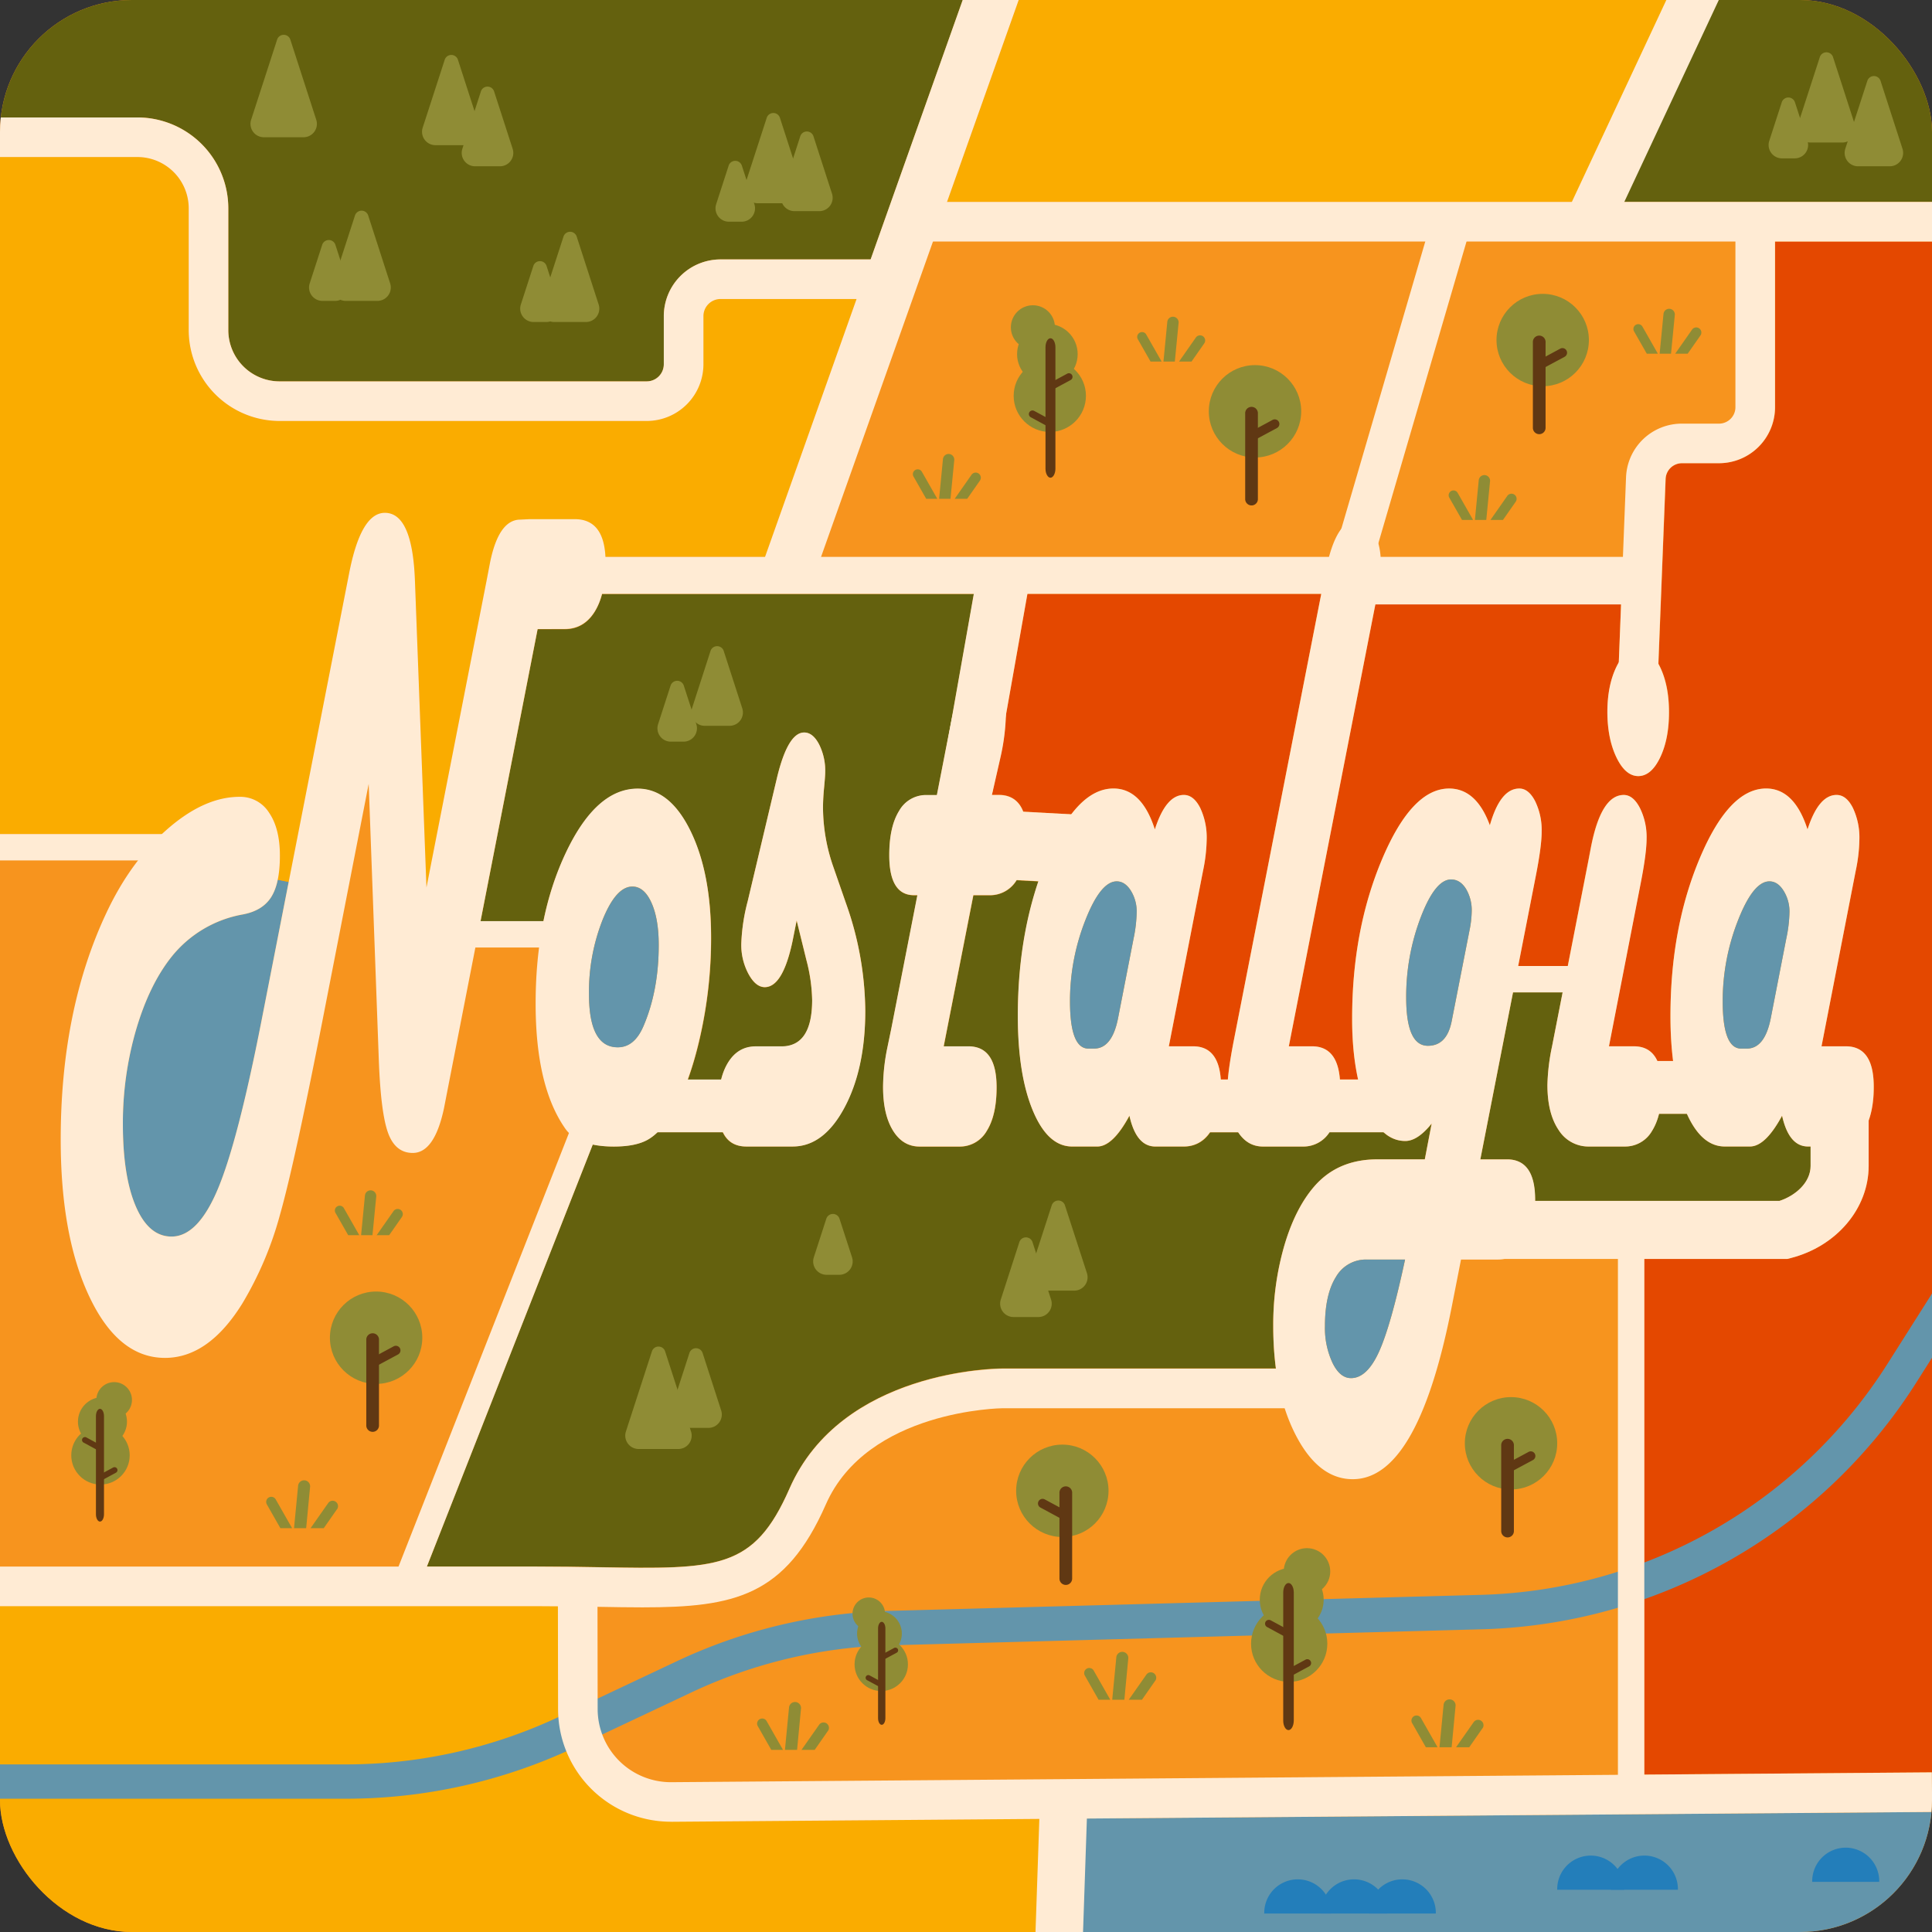 <svg id="Layer_1" data-name="Layer 1" xmlns="http://www.w3.org/2000/svg" xmlns:xlink="http://www.w3.org/1999/xlink" viewBox="0 0 732 732"><rect x="0" y="0" width="732" height="732" fill="#333333" stroke="none"/><defs><style>.cls-1{fill:#f7941e;}.cls-2{clip-path:url(#clip-path);}.cls-3{fill:#64610e;}.cls-4{fill:#faac00;}.cls-5{fill:#e44800;}.cls-6{fill:#6395ab;}.cls-7{fill:#ffebd4;}.cls-8{fill:#8f8c35;}.cls-9{fill:#237eba;}.cls-10{fill:#603813;}.cls-11{fill:none;}</style><clipPath id="clip-path"><rect class="cls-1" width="732" height="732" rx="50"/></clipPath></defs><title>home</title><rect class="cls-1" width="732" height="732" rx="50"/><g class="cls-2"><path class="cls-3" d="M364.78,0,329.89,98.29H273a21.5,21.5,0,0,0-21.48,21.48V138A6.49,6.49,0,0,1,245,144.5H105.92A19.44,19.44,0,0,1,86.5,125.08V78.92A34.46,34.46,0,0,0,52.08,44.5H.3A50,50,0,0,1,50,0Z"/><path class="cls-3" d="M732,50V76.5H602L639.82,0H682A50,50,0,0,1,732,50Z"/><polygon class="cls-4" points="639.82 0 601.96 76.5 358.84 76.5 385.99 0 639.82 0"/><path class="cls-1" d="M540,91.5,508.18,200.4q-2.74,3.57-4.64,10.6H311.09L353.51,91.5Z"/><path class="cls-3" d="M686,434.39v7.35c0,6.34-5.75,11.31-11.8,13.26H581.59v-.42q0-15.31-10.65-15.32H560.87L573.25,376h18.8l-4,20.43a78.53,78.53,0,0,0-1.76,14.63q0,10.8,4.24,17.06a13.29,13.29,0,0,0,11.61,6.27h13.34a11.71,11.71,0,0,0,10.45-5.92,22.25,22.25,0,0,0,2.64-6.47h10.57q5.57,12.39,14.34,12.39h9.57q5.87,0,12.16-11.67,2.6,11.67,9.81,11.67Z"/><path class="cls-5" d="M500.6,225,467.51,394a148.18,148.18,0,0,0-2.3,15h-2.66q-.92-12.57-10.48-12.57h-9.22l12.08-62,.92-4.7a61.79,61.79,0,0,0,1.34-11.66,26.33,26.33,0,0,0-2.47-12q-2.48-4.87-6.17-4.88-6.8,0-11,13.06-4.95-15.5-15.68-15.5-8.53,0-16,9.78l-18.19-1a9.17,9.17,0,0,0-9.28-6.36h-2.6l3.11-13.75a84.2,84.2,0,0,0,2.18-16.36L389.27,225Z"/><path class="cls-6" d="M109.4,334.14,99.08,386.86Q90.2,432.29,82.6,450.41T65,468.51q-8.64,0-13.55-11.4t-4.91-31.25a126.71,126.71,0,0,1,5-35.69q5-17.07,13.47-27.69a44.52,44.52,0,0,1,26.92-16c5-.93,8.64-3.14,10.83-6.62a19.74,19.74,0,0,0,2.45-6.53Z"/><path class="cls-4" d="M324.56,113.29,289.88,211h-60.5q-.72-14.26-11.6-14.26H200.59l-3.44.17q-8.22,0-11.5,16.37l-1.34,7-22.73,116-4.36-116q-.93-25.94-11.41-25.94-9.06,0-13.51,22.81l-22.9,117-4.17-.82a44.79,44.79,0,0,0,.82-9.14q0-10.26-4.11-16.28a12.86,12.86,0,0,0-11.16-6q-13.34,0-27.3,12.18c-.72.62-1.42,1.26-2.12,1.92H0V59.5H52.08A19.44,19.44,0,0,1,71.5,78.92v46.16a34.46,34.46,0,0,0,34.42,34.42H245A21.51,21.51,0,0,0,266.5,138V119.77a6.49,6.49,0,0,1,6.48-6.48Z"/><path class="cls-1" d="M215.57,429.25,151,593.5H0V326H52.3a106.24,106.24,0,0,0-12,19.94Q23,382.69,23,431.78q0,36.74,11,59.71t28.56,23q16.53,0,29.28-20.55a132.81,132.81,0,0,0,14.3-33.69q5.49-19.41,16.06-73.38L139.69,297l3.85,105q.77,19.85,3.53,27.33t9.31,7.49q8.22,0,11.83-16.89l1.59-8.18L180.11,359h24.13a166.2,166.2,0,0,0-1.3,21.24q0,31.35,11.24,47.36A12.14,12.14,0,0,0,215.57,429.25Z"/><path class="cls-3" d="M542.42,425.68l-2.6,13.58h-18q-15,0-23.9,10.28-7.22,8.35-11.37,22.54a107.65,107.65,0,0,0-4.15,30.38,121.39,121.39,0,0,0,1,16H380c-2.49,0-61.13.52-80.87,45.49C285.63,594.75,272,594.52,227,593.76c-7.14-.12-15.23-.26-24-.26H161.75l62.83-159.86a39,39,0,0,0,8,.75q8.38,0,13-2.7a18.07,18.07,0,0,0,3.49-2.69h24.75q2.56,5.38,8.88,5.39h17.54q11.73,0,19.63-14.71T327.84,383a124,124,0,0,0-7.3-40.74l-4.78-13.76a68.88,68.88,0,0,1-3.94-22.45q0-3,.33-6.79.51-5.24.51-6.79A22.31,22.31,0,0,0,310.31,282q-2.35-4.44-5.62-4.44-6.13,0-10.24,16.89l-11.15,47a72.56,72.56,0,0,0-2.44,16.19,23.22,23.22,0,0,0,2.73,11.4c1.82,3.31,3.87,5,6.17,5q6.8,0,10.48-17.24l1.6-8,3.69,15a63.86,63.86,0,0,1,2.18,15.15q0,17.59-11.66,17.58h-9.73q-6.63,0-10.4,6a22.33,22.33,0,0,0-2.69,6.56h-12.6a133.52,133.52,0,0,0,4.72-16.48,169.6,169.6,0,0,0,4.11-37q0-24.72-7.85-40.74t-20-16q-15.69,0-27.18,24.2a113,113,0,0,0-8.54,26H182.07l21.62-110.65h10.23q7.31,0,11.41-6.62a24.09,24.09,0,0,0,2.78-6.73H369l-8.49,47.92c0,.25-.11.51-.16.77l-.92,4.7-4.44,22.81h-3.86a11.68,11.68,0,0,0-10.45,6q-3.74,6-3.73,16.8,0,15.15,9.39,15.15h1.26l-9.9,50.66-1.59,7.66a75.68,75.68,0,0,0-1.51,14.28q0,10.44,3.73,16.53t10.11,6.1h15a11.71,11.71,0,0,0,10.44-5.92q3.73-5.93,3.73-16.54,0-15.49-10.65-15.5h-9.39l11.24-57.27h6.12a11.67,11.67,0,0,0,10.25-5.7l8.28.45q-7.8,23-7.79,51,0,22.13,5.66,35.78t14.89,13.67h9.56q5.88,0,12.17-11.67,2.59,11.67,9.81,11.67h10.74a11.55,11.55,0,0,0,10-5.39h10.66q3.56,5.4,9.38,5.39h15.1A11.6,11.6,0,0,0,503.69,429h20.53a12,12,0,0,0,8.22,3.3Q537.14,432.3,542.42,425.68Z"/><path class="cls-6" d="M731.79,686.5A50,50,0,0,1,682,732H400.5V689.08Z"/><path class="cls-4" d="M400.5,689.08V732H50A50,50,0,0,1,0,682V608.5H203c2.86,0,5.66,0,8.38,0l.06,39a42.73,42.73,0,0,0,42.73,42.66h.34Z"/><path class="cls-1" d="M613,477V672.43l-358.61,2.79h-.22a27.74,27.74,0,0,1-27.73-27.68l-.06-38.8h.38c5.92.11,11.46.2,16.66.2,34.86,0,54.2-4.21,69.45-38.94C328.65,534.07,379.5,533.5,380,533.5H486.67A65.48,65.48,0,0,0,491,543.9q8.6,16.53,21.51,16.54,24.66,0,37.5-65.29l3.52-17.93h13.93a12.67,12.67,0,0,0,2.42-.22Z"/><path class="cls-1" d="M657.5,91.5v62.77a6.23,6.23,0,0,1-6.23,6.23h-14A21.14,21.14,0,0,0,616.07,181l-1.53,39H522.67c.06-.39.1-.77.14-1.15a52.67,52.67,0,0,0,.31-5.57,29.08,29.08,0,0,0-.9-7.47L555.62,91.5Z"/><path class="cls-5" d="M732,91.5V679l-.06-7.5L623,672.35V477h54.12l1.35-.34c17.39-4.45,29.53-18.8,29.53-34.92V424.58a36.92,36.92,0,0,0,1.94-12.82q0-15.33-10.57-15.33h-9.23l12.08-62,.92-4.7a61.08,61.08,0,0,0,1.35-11.66,26.33,26.33,0,0,0-2.48-12c-1.65-3.25-3.7-4.88-6.17-4.88q-6.78,0-11,13.06-5-15.5-15.69-15.5-14,0-25.12,26.38t-11.12,59.8a131.84,131.84,0,0,0,1,17.06h-6q-2.54-5.56-8.87-5.57h-9.48l12-61.63q2.26-11.49,2.26-17.06a24.72,24.72,0,0,0-2.56-11.66q-2.55-4.87-6.08-4.88-8.55,0-12.41,19.67l-.93,4.88L594,366h-18.8l6.72-34.33q2.18-11.15,2.18-16.54a25.1,25.1,0,0,0-2.47-11.58q-2.48-4.79-6-4.79-7.21,0-11.16,13.93-5.12-13.92-15.43-13.93-14.1,0-25.42,26.82T512.3,385.81A105.82,105.82,0,0,0,514.56,409h-6.89q-1-12.57-10.55-12.57h-8.81l32.63-166.61.93-4.7c.34-1.78.61-3.49.8-5.12h91.87l-1.21,31c-.31.53-.62,1.09-.91,1.7q-3.39,7.05-3.4,17.15t3.4,17.15q3.41,7,8.26,7.05T629,287q3.39-7,3.39-17.15T629,252.71c-.2-.43-.41-.83-.63-1.22l2.74-70a6.21,6.21,0,0,1,6.23-6h14a21.25,21.25,0,0,0,21.23-21.23V91.5Z"/><path class="cls-6" d="M131.34,681.5H-30v-13H131.34a189.82,189.82,0,0,0,80.39-18l44.51-21a200.37,200.37,0,0,1,80.46-19.16l224.23-6.07a188.38,188.38,0,0,0,154.22-87.58l34.36-54.22,11,7L726.13,523.7a201.32,201.32,0,0,1-164.84,93.61l-224.24,6.08a187.44,187.44,0,0,0-75.27,17.92l-44.51,21A202.93,202.93,0,0,1,131.34,681.5Z"/><path class="cls-7" d="M203.69,238.35,169.8,411.76l-1.59,8.18q-3.61,16.89-11.83,16.89-6.54,0-9.31-7.49T143.54,402l-3.85-105-17.54,89.84q-10.56,54-16.06,73.38a132.81,132.81,0,0,1-14.3,33.69Q79,514.48,62.51,514.48q-17.61,0-28.56-23T23,431.78q0-49.09,17.28-85.84,9.22-19.67,23.2-31.86t27.3-12.18a12.86,12.86,0,0,1,11.16,6q4.11,6,4.11,16.28,0,10.45-3.27,15.67c-2.19,3.48-5.79,5.69-10.83,6.62a44.52,44.52,0,0,0-26.92,16q-8.47,10.63-13.47,27.69a126.71,126.71,0,0,0-5,35.69q0,19.84,4.91,31.25T65,468.51q10,0,17.57-18.1t16.48-63.55L132.3,217.11q4.45-22.8,13.51-22.81,10.49,0,11.41,25.94l4.36,116,22.73-116,1.34-7q3.28-16.36,11.5-16.37l3.44-.17h17.19q11.67,0,11.66,16.37,0,12-4.11,18.62t-11.41,6.62Z"/><path class="cls-7" d="M261.61,314.78q-7.85-16-20-16-15.69,0-27.18,24.2t-11.49,57.28q0,31.35,11.24,47.36,4.77,6.78,18.45,6.79,8.38,0,13-2.7t9-9.84q6.54-11,10.66-29.33a169.6,169.6,0,0,0,4.11-37Q269.46,330.8,261.61,314.78ZM243.87,388.6q-3.44,8.19-9.81,8.18-10.91,0-10.91-20.19a74.43,74.43,0,0,1,5.12-28q5.11-12.71,11.32-12.71,4.46,0,7.22,6.09t2.77,16Q249.58,375.2,243.87,388.6Z"/><path class="cls-6" d="M249.58,358q0,17.24-5.71,30.64-3.44,8.19-9.81,8.18-10.91,0-10.91-20.19a74.43,74.43,0,0,1,5.12-28q5.11-12.71,11.32-12.71,4.46,0,7.22,6.09T249.58,358Z"/><path class="cls-7" d="M301.84,348.73l-1.6,8Q296.55,374,289.76,374c-2.3,0-4.35-1.66-6.17-5a23.22,23.22,0,0,1-2.73-11.4,72.56,72.56,0,0,1,2.44-16.19l11.15-47q4.11-16.89,10.24-16.89,3.27,0,5.62,4.44a22.31,22.31,0,0,1,2.35,10.54q0,1.56-.51,6.79-.33,3.82-.33,6.79a68.88,68.88,0,0,0,3.94,22.45l4.78,13.76a124,124,0,0,1,7.3,40.74q0,21.93-7.88,36.65t-19.63,14.71H282.79q-10.65,0-10.65-15.32,0-10.62,3.78-16.63t10.4-6h9.73q11.65,0,11.66-17.58a63.86,63.86,0,0,0-2.18-15.15Z"/><path class="cls-7" d="M375.82,301.2h2.6q10.65,0,10.66,15.5,0,10.62-3.78,16.54a11.74,11.74,0,0,1-10.4,5.92h-6.12l-11.24,57.27h9.39q10.65,0,10.65,15.5,0,10.62-3.73,16.54a11.71,11.71,0,0,1-10.44,5.92h-15q-6.37,0-10.11-6.1t-3.73-16.53a75.68,75.68,0,0,1,1.51-14.28l1.59-7.66,9.9-50.66h-1.26q-9.39,0-9.39-15.15,0-10.8,3.73-16.8a11.68,11.68,0,0,1,10.45-6h3.86l4.44-22.81.92-4.7q3.94-19.32,12.42-19.32c2.29,0,4.26,1.59,5.91,4.79a24.93,24.93,0,0,1,2.48,11.57,82.4,82.4,0,0,1-2.18,16.72Z"/><path class="cls-7" d="M452.07,396.43h-9.22l12.08-62,.92-4.7a61.79,61.79,0,0,0,1.34-11.66,26.33,26.33,0,0,0-2.47-12q-2.48-4.87-6.17-4.88-6.8,0-11,13.06-4.95-15.5-15.68-15.5-14,0-25.13,26.38t-11.11,59.8q0,22.13,5.66,35.78t14.89,13.67h9.56q5.88,0,12.17-11.67,2.59,11.67,9.81,11.67h10.74q6.61,0,10.4-6t3.77-16.62Q462.64,396.43,452.07,396.43Zm-22.56-40.91-5.87,30.12q-2.26,11.67-9.15,11.66H412.4q-7,0-7-17.93a83.4,83.4,0,0,1,5.79-30.64q5.79-14.79,11.91-14.8,3.11,0,5.33,3.48a14.92,14.92,0,0,1,2.22,8.19A52.71,52.71,0,0,1,429.51,355.52Z"/><path class="cls-6" d="M430.68,345.6a52.71,52.71,0,0,1-1.17,9.92l-5.87,30.12q-2.26,11.67-9.15,11.66H412.4q-7,0-7-17.93a83.4,83.4,0,0,1,5.79-30.64q5.79-14.79,11.91-14.8,3.11,0,5.33,3.48A14.92,14.92,0,0,1,430.68,345.6Z"/><path class="cls-7" d="M488.31,396.43h8.81q10.65,0,10.65,15.5,0,10.62-3.73,16.54a11.71,11.71,0,0,1-10.44,5.92H478.5q-6.21,0-9.82-6.1t-3.6-16.36q0-5.4,2.43-17.93L501.4,220.94l.92-4.7q3.85-19.5,12.33-19.5c2.35,0,4.35,1.63,6,4.87a25.54,25.54,0,0,1,2.48,11.67,64,64,0,0,1-1.26,11.84l-.93,4.7Z"/><path class="cls-7" d="M584.11,315.13a25.1,25.1,0,0,0-2.47-11.58q-2.48-4.79-6-4.79-7.21,0-11.16,13.93-5.12-13.92-15.43-13.93-14.1,0-25.42,26.82T512.3,385.81q0,20.73,5.58,33.61t14.56,12.88q4.69,0,10-6.62l-2.6,13.58h-18q-15,0-23.9,10.28-7.22,8.35-11.37,22.54a107.65,107.65,0,0,0-4.15,30.38q0,24.9,8.6,41.44t21.51,16.54q24.66,0,37.5-65.29l3.52-17.93h13.93q6.62,0,10.4-6t3.77-16.63q0-15.31-10.65-15.32H560.87l21.06-107.59Q584.11,320.52,584.11,315.13ZM522.45,512.21q-4.53,9.93-10.57,9.93-4.19,0-7-5.75A31.08,31.08,0,0,1,502,502.46q0-12,4.15-18.63a13.08,13.08,0,0,1,11.7-6.61h14.51Q527,502.29,522.45,512.21Zm34.31-159.65L550,387q-1.85,9.24-9,9.23-8.22,0-8.22-18.28a84.12,84.12,0,0,1,5.5-30.38q5.49-14.37,11.53-14.36,3.36,0,5.58,3.48a15.88,15.88,0,0,1,2.22,8.7A39.2,39.2,0,0,1,556.76,352.56Z"/><path class="cls-6" d="M557.6,345.42a39.2,39.2,0,0,1-.84,7.14L550,387q-1.85,9.24-9,9.23-8.22,0-8.22-18.28a84.12,84.12,0,0,1,5.5-30.38q5.49-14.37,11.53-14.36,3.36,0,5.58,3.48A15.88,15.88,0,0,1,557.6,345.42Z"/><path class="cls-6" d="M532.35,477.22q-5.37,25.06-9.9,35t-10.57,9.93q-4.19,0-7-5.75A31.08,31.08,0,0,1,502,502.46q0-12,4.15-18.63a13.08,13.08,0,0,1,11.7-6.61Z"/><path class="cls-7" d="M609.61,396.43h9.48q10.57,0,10.57,15.5,0,10.62-3.73,16.54a11.71,11.71,0,0,1-10.45,5.92H602.14a13.29,13.29,0,0,1-11.61-6.27q-4.24-6.27-4.24-17.06a78.53,78.53,0,0,1,1.76-14.63l13.84-70.68.93-4.88q3.85-19.67,12.41-19.67,3.53,0,6.08,4.88a24.72,24.72,0,0,1,2.56,11.66q0,5.58-2.26,17.06Zm11.07-150.77q4.88,0,8.27,7.05t3.39,17.15Q632.34,280,629,287t-8.27,7.05q-4.86,0-8.26-7.05T609,269.86q0-10.1,3.4-17.15T620.68,245.66Z"/><path class="cls-7" d="M699.37,396.43h-9.23l12.08-62,.92-4.7a61.08,61.08,0,0,0,1.35-11.66,26.33,26.33,0,0,0-2.48-12c-1.65-3.25-3.7-4.88-6.17-4.88q-6.78,0-11,13.06-5-15.5-15.69-15.5-14,0-25.12,26.38t-11.12,59.8q0,22.13,5.66,35.78t14.89,13.67h9.57q5.87,0,12.16-11.67,2.6,11.67,9.81,11.67h10.74q6.63,0,10.4-6t3.78-16.62Q709.94,396.43,699.37,396.43ZM676.8,355.52l-5.87,30.12q-2.26,11.67-9.14,11.66h-2.1q-7,0-7-17.93a83.4,83.4,0,0,1,5.79-30.64q5.79-14.79,11.91-14.8,3.11,0,5.32,3.48A14.84,14.84,0,0,1,678,345.6,52,52,0,0,1,676.8,355.52Z"/><path class="cls-6" d="M678,345.6a52,52,0,0,1-1.18,9.92l-5.87,30.12q-2.26,11.67-9.14,11.66h-2.1q-7,0-7-17.93a83.4,83.4,0,0,1,5.79-30.64q5.79-14.79,11.91-14.8,3.11,0,5.32,3.48A14.84,14.84,0,0,1,678,345.6Z"/><path class="cls-7" d="M514,225H213a7,7,0,0,1,0-14H514a7,7,0,0,1,0,14Z"/><rect class="cls-7" x="332.88" y="249.5" width="80.23" height="20" transform="translate(52.39 581.49) rotate(-79.95)"/><rect class="cls-7" x="216.44" y="92.5" width="245.12" height="20" transform="translate(129 387.68) rotate(-70.46)"/><rect class="cls-7" x="352" y="76.5" width="396" height="15"/><rect class="cls-7" x="229" y="409" width="60" height="20"/><rect class="cls-7" x="382.5" y="302.47" width="26" height="37.05" transform="translate(53.62 698.6) rotate(-86.91)"/><rect class="cls-7" x="446" y="409" width="86" height="20"/><path class="cls-7" d="M677.13,477H568V455H674.2c6-1.95,11.8-6.92,11.8-13.26V419h22v22.74c0,16.12-12.14,30.47-29.53,34.92Z"/><rect class="cls-7" x="618" y="402" width="28" height="20"/><path class="cls-7" d="M243.42,609c-5.2,0-10.74-.09-16.66-.2-7.09-.11-15.11-.25-23.76-.25H-17v-15H203c8.78,0,16.87.14,24,.26,45,.76,58.62,1,72.12-29.77,19.74-45,78.38-45.49,80.87-45.49H494v15H380c-.5,0-51.35.57-67.13,36.51C297.62,604.74,278.28,609,243.42,609Z"/><path class="cls-7" d="M254.17,690.22a42.73,42.73,0,0,1-42.73-42.66l-.07-46.1,15,0,.07,46.1a27.74,27.74,0,0,0,27.73,27.68h.22l477.55-3.72.12,15-477.55,3.72Z"/><path class="cls-7" d="M245,159.5H105.92A34.46,34.46,0,0,1,71.5,125.08V78.92A19.44,19.44,0,0,0,52.08,59.5H-22v-15H52.08A34.46,34.46,0,0,1,86.5,78.92v46.16a19.44,19.44,0,0,0,19.42,19.42H245A6.49,6.49,0,0,0,251.5,138V119.77A21.5,21.5,0,0,1,273,98.29h65v15H273a6.49,6.49,0,0,0-6.48,6.48V138A21.51,21.51,0,0,1,245,159.5Z"/><path class="cls-7" d="M620.5,267h-.29a7.48,7.48,0,0,1-7.2-7.78L616.07,181a21.14,21.14,0,0,1,21.22-20.49h14a6.23,6.23,0,0,0,6.23-6.23V89a7.5,7.5,0,0,1,15,0v65.27a21.25,21.25,0,0,1-21.23,21.23h-14a6.21,6.21,0,0,0-6.23,6L628,259.79A7.5,7.5,0,0,1,620.5,267Z"/><rect class="cls-7" x="174" y="349" width="38" height="10"/><rect class="cls-7" x="96.06" y="505.5" width="185.88" height="10" transform="translate(-355.25 499.64) rotate(-68.54)"/><rect class="cls-7" x="565" y="366" width="33" height="10"/><rect class="cls-7" x="-30" y="316" width="106" height="10"/><rect class="cls-7" x="613" y="466" width="10" height="213.89"/><rect class="cls-7" x="468.96" y="137.25" width="126.58" height="15" transform="translate(244.03 615.04) rotate(-73.71)"/><rect class="cls-7" x="372.48" y="703.5" width="59.03" height="18" transform="translate(-323.7 1090.15) rotate(-88.06)"/><rect class="cls-7" x="572.11" y="28" width="103.79" height="18" transform="translate(325.96 586.47) rotate(-64.92)"/><rect class="cls-7" x="517" y="211" width="109" height="18"/><path class="cls-8" d="M168.5,22.63l-8.35,25.74A5.07,5.07,0,0,0,165,55H177a5.07,5.07,0,0,0,4.82-6.63L173.5,22.63A2.63,2.63,0,0,0,168.5,22.63Z"/><path class="cls-8" d="M182.18,34.71l-7,21.66A5.07,5.07,0,0,0,180,63h9.41a5.06,5.06,0,0,0,4.82-6.63l-7-21.66A2.63,2.63,0,0,0,182.18,34.71Z"/><path class="cls-8" d="M261.18,512.71l-7,21.66A5.07,5.07,0,0,0,259,541h9.41a5.06,5.06,0,0,0,4.82-6.63l-7-21.66A2.63,2.63,0,0,0,261.18,512.71Z"/><path class="cls-8" d="M269.18,246.71l-7,21.66A5.07,5.07,0,0,0,267,275h9.41a5.06,5.06,0,0,0,4.82-6.63l-7-21.66A2.63,2.63,0,0,0,269.18,246.71Z"/><path class="cls-8" d="M303.18,51.71l-7,21.66A5.07,5.07,0,0,0,301,80h9.41a5.06,5.06,0,0,0,4.82-6.63l-7-21.66A2.63,2.63,0,0,0,303.18,51.71Z"/><path class="cls-8" d="M386.18,470.71l-7,21.66A5.07,5.07,0,0,0,384,499h9.41a5.06,5.06,0,0,0,4.82-6.63l-7-21.66A2.63,2.63,0,0,0,386.18,470.71Z"/><path class="cls-8" d="M213.5,89.63l-8.35,25.74A5.07,5.07,0,0,0,210,122H222a5.07,5.07,0,0,0,4.82-6.63L218.5,89.63A2.63,2.63,0,0,0,213.5,89.63Z"/><path class="cls-8" d="M105,15,95.15,45.37A5.07,5.07,0,0,0,100,52H115a5.07,5.07,0,0,0,4.82-6.63L110,15A2.63,2.63,0,0,0,105,15Z"/><path class="cls-8" d="M247,512l-9.85,30.36A5.07,5.07,0,0,0,242,549H257a5.07,5.07,0,0,0,4.82-6.63L252,512A2.63,2.63,0,0,0,247,512Z"/><path class="cls-8" d="M134.5,81.63l-8.35,25.74A5.07,5.07,0,0,0,131,114H143a5.07,5.07,0,0,0,4.82-6.63L139.5,81.63A2.63,2.63,0,0,0,134.5,81.63Z"/><path class="cls-8" d="M122.09,92.71l-4.75,14.66a5.07,5.07,0,0,0,4.82,6.63H127a5.07,5.07,0,0,0,4.82-6.63l-4.76-14.66A2.63,2.63,0,0,0,122.09,92.71Z"/><path class="cls-8" d="M313.09,461.71l-4.75,14.66a5.07,5.07,0,0,0,4.82,6.63H318a5.07,5.07,0,0,0,4.82-6.63l-4.76-14.66A2.63,2.63,0,0,0,313.09,461.71Z"/><path class="cls-8" d="M202.09,100.71l-4.75,14.66a5.07,5.07,0,0,0,4.82,6.63H207a5.07,5.07,0,0,0,4.82-6.63l-4.76-14.66A2.63,2.63,0,0,0,202.09,100.71Z"/><path class="cls-8" d="M276.09,62.71l-4.75,14.66A5.07,5.07,0,0,0,276.16,84H281a5.07,5.07,0,0,0,4.82-6.63l-4.76-14.66A2.63,2.63,0,0,0,276.09,62.71Z"/><path class="cls-8" d="M254.09,259.71l-4.75,14.66a5.07,5.07,0,0,0,4.82,6.63H259a5.07,5.07,0,0,0,4.82-6.63l-4.76-14.66A2.63,2.63,0,0,0,254.09,259.71Z"/><path class="cls-8" d="M675.09,38.71l-4.75,14.66A5.07,5.07,0,0,0,675.16,60H680a5.07,5.07,0,0,0,4.82-6.63l-4.76-14.66A2.63,2.63,0,0,0,675.09,38.71Z"/><path class="cls-8" d="M290.5,44.63l-8.35,25.74A5.07,5.07,0,0,0,287,77H299a5.07,5.07,0,0,0,4.82-6.63L295.5,44.63A2.63,2.63,0,0,0,290.5,44.63Z"/><path class="cls-8" d="M398.5,456.63l-8.35,25.74A5.07,5.07,0,0,0,395,489H407a5.07,5.07,0,0,0,4.82-6.63l-8.35-25.74A2.63,2.63,0,0,0,398.5,456.63Z"/><path class="cls-8" d="M707.5,30.63l-8.35,25.74A5.07,5.07,0,0,0,704,63H716a5.07,5.07,0,0,0,4.82-6.63L712.5,30.63A2.63,2.63,0,0,0,707.5,30.63Z"/><path class="cls-8" d="M689.5,21.63l-8.35,25.74A5.07,5.07,0,0,0,686,54H698a5.07,5.07,0,0,0,4.82-6.63L694.5,21.63A2.63,2.63,0,0,0,689.5,21.63Z"/><path class="cls-9" d="M504.4,724.75a2,2,0,0,1,0,.25H479v-.25a12.7,12.7,0,0,1,25.4,0Z"/><path class="cls-9" d="M525.72,724.75V725H500.33a2,2,0,0,1,0-.25,12.7,12.7,0,0,1,25.4,0Z"/><path class="cls-9" d="M544,724.75V725H518.61a2,2,0,0,1,0-.25,12.7,12.7,0,0,1,25.4,0Z"/><path class="cls-9" d="M615.4,715.75a2,2,0,0,1,0,.25H590v-.25a12.7,12.7,0,1,1,25.4,0Z"/><path class="cls-9" d="M635.72,715.75V716H610.33a2,2,0,0,1,0-.25,12.7,12.7,0,1,1,25.4,0Z"/><path class="cls-9" d="M712,712.75V713H686.61a2,2,0,0,1,0-.25,12.7,12.7,0,0,1,25.4,0Z"/><circle class="cls-8" cx="572.5" cy="546.84" r="17.5"/><path class="cls-10" d="M571.19,582.5a2.41,2.41,0,0,1-2.41-2.41V547.72a2.41,2.41,0,1,1,4.81,0v32.37A2.4,2.4,0,0,1,571.19,582.5Z"/><path class="cls-10" d="M571.19,558.13a1.75,1.75,0,0,1-.83-3.29l8.75-4.72a1.75,1.75,0,1,1,1.66,3.08L572,557.92A1.68,1.68,0,0,1,571.19,558.13Z"/><circle class="cls-8" cx="402.5" cy="564.84" r="17.5"/><path class="cls-10" d="M403.81,600.5a2.41,2.41,0,0,0,2.41-2.41V565.72a2.41,2.41,0,1,0-4.81,0v32.37A2.4,2.4,0,0,0,403.81,600.5Z"/><path class="cls-10" d="M403.81,576.13a1.75,1.75,0,0,0,.83-3.29l-8.75-4.72a1.75,1.75,0,1,0-1.66,3.08l8.75,4.72A1.68,1.68,0,0,0,403.81,576.13Z"/><circle class="cls-8" cx="488.45" cy="622.77" r="14.45"/><circle class="cls-8" cx="489.41" cy="606.11" r="12.11"/><circle class="cls-8" cx="495.19" cy="595.38" r="8.81"/><path class="cls-10" d="M488.19,655.5c-1.1,0-2-1.61-2-3.61v-48.5c0-2,.89-3.61,2-3.61s2,1.62,2,3.61v48.5C490.17,653.89,489.28,655.5,488.19,655.5Z"/><path class="cls-10" d="M488.19,635.39a1.45,1.45,0,0,1-.69-2.72l7.22-3.9a1.45,1.45,0,0,1,1.38,2.54l-7.23,3.9A1.38,1.38,0,0,1,488.19,635.39Z"/><path class="cls-10" d="M480.76,613.74a1.44,1.44,0,0,0-.69,2.71l7.22,3.91a1.45,1.45,0,0,0,1.38-2.55l-7.22-3.9A1.44,1.44,0,0,0,480.76,613.74Z"/><circle class="cls-8" cx="333.89" cy="630.59" r="10.11"/><circle class="cls-8" cx="333.21" cy="618.93" r="8.48"/><circle class="cls-8" cx="329.17" cy="611.42" r="6.17"/><path class="cls-10" d="M334.07,653.5c.77,0,1.39-1.13,1.39-2.52V617c0-1.39-.62-2.52-1.39-2.52s-1.39,1.13-1.39,2.52v34C332.68,652.37,333.3,653.5,334.07,653.5Z"/><path class="cls-10" d="M334.07,639.42a1,1,0,0,0,.89-.53,1,1,0,0,0-.41-1.37l-5.06-2.73a1,1,0,1,0-1,1.78l5.06,2.73A1,1,0,0,0,334.07,639.42Z"/><path class="cls-10" d="M339.27,624.27a1,1,0,0,1,.89.53,1,1,0,0,1-.41,1.37l-5.06,2.73a1,1,0,1,1-1-1.78l5.06-2.73A1,1,0,0,1,339.27,624.27Z"/><circle class="cls-8" cx="38.07" cy="551.4" r="11.07"/><circle class="cls-8" cx="38.82" cy="538.64" r="9.29"/><circle class="cls-8" cx="43.25" cy="530.41" r="6.75"/><path class="cls-10" d="M37.88,576.5c-.84,0-1.53-1.24-1.53-2.76V536.55c0-1.53.69-2.77,1.53-2.77s1.52,1.24,1.52,2.77v37.19C39.4,575.26,38.72,576.5,37.88,576.5Z"/><path class="cls-10" d="M37.88,561.08a1.11,1.11,0,0,1-.53-2.08l5.54-3a1.11,1.11,0,1,1,1,2l-5.54,3A1.06,1.06,0,0,1,37.88,561.08Z"/><path class="cls-10" d="M32.18,544.48a1.11,1.11,0,0,0-.53,2.08l5.54,3a1.11,1.11,0,0,0,1.06-1.95l-5.54-3A1,1,0,0,0,32.18,544.48Z"/><circle class="cls-8" cx="397.75" cy="149.97" r="13.69"/><circle class="cls-8" cx="396.83" cy="134.18" r="11.48"/><circle class="cls-8" cx="391.35" cy="124.01" r="8.35"/><path class="cls-10" d="M398,181c1,0,1.88-1.53,1.88-3.42v-46c0-1.89-.84-3.42-1.88-3.42s-1.88,1.53-1.88,3.42v46C396.11,179.47,397,181,398,181Z"/><path class="cls-10" d="M398,161.93a1.37,1.37,0,0,0,.65-2.57l-6.85-3.7a1.37,1.37,0,0,0-1.3,2.41l6.85,3.7A1.39,1.39,0,0,0,398,161.93Z"/><path class="cls-10" d="M405,141.41a1.37,1.37,0,0,1,.65,2.57l-6.84,3.7a1.37,1.37,0,1,1-1.3-2.41l6.84-3.7A1.39,1.39,0,0,1,405,141.41Z"/><circle class="cls-8" cx="142.5" cy="506.84" r="17.5"/><path class="cls-10" d="M141.19,542.5a2.41,2.41,0,0,1-2.41-2.41V507.72a2.41,2.41,0,1,1,4.81,0v32.37A2.4,2.4,0,0,1,141.19,542.5Z"/><path class="cls-10" d="M141.19,518.13a1.75,1.75,0,0,1-.83-3.29l8.75-4.72a1.75,1.75,0,1,1,1.66,3.08L142,517.92A1.68,1.68,0,0,1,141.19,518.13Z"/><circle class="cls-8" cx="475.5" cy="155.84" r="17.5"/><path class="cls-10" d="M474.19,191.5a2.41,2.41,0,0,1-2.41-2.41V156.72a2.41,2.41,0,1,1,4.81,0v32.37A2.4,2.4,0,0,1,474.19,191.5Z"/><path class="cls-10" d="M474.19,167.13a1.75,1.75,0,0,1-.83-3.29l8.75-4.72a1.75,1.75,0,1,1,1.66,3.08L475,166.92A1.68,1.68,0,0,1,474.19,167.13Z"/><circle class="cls-8" cx="584.5" cy="128.84" r="17.5"/><path class="cls-10" d="M583.19,164.5a2.41,2.41,0,0,1-2.41-2.41V129.72a2.41,2.41,0,1,1,4.81,0v32.37A2.4,2.4,0,0,1,583.19,164.5Z"/><path class="cls-10" d="M583.19,140.13a1.75,1.75,0,0,1-.83-3.29l8.75-4.72a1.75,1.75,0,1,1,1.66,3.08L584,139.92A1.68,1.68,0,0,1,583.19,140.13Z"/><line class="cls-11" x1="559.99" y1="653.65" x2="554.14" y2="662"/><path class="cls-8" d="M561.67,654.83l-5,7.17h-5l6.68-9.52a2,2,0,0,1,3.35,2.35Z"/><line class="cls-11" x1="542.45" y1="662" x2="536.75" y2="651.98"/><path class="cls-8" d="M544.67,662h-4.44l-5.16-9.07a1.93,1.93,0,1,1,3.35-1.91Z"/><line class="cls-11" x1="549.2" y1="646.28" x2="547.68" y2="662"/><path class="cls-8" d="M551.47,646.5,550,662H545.4l1.54-15.94a2.28,2.28,0,1,1,4.53.44Z"/><line class="cls-11" x1="435.99" y1="635.65" x2="430.14" y2="644"/><path class="cls-8" d="M437.67,636.83l-5,7.17h-5l6.68-9.52a2,2,0,0,1,3.35,2.35Z"/><line class="cls-11" x1="418.45" y1="644" x2="412.75" y2="633.98"/><path class="cls-8" d="M420.67,644h-4.44l-5.16-9.07a1.93,1.93,0,1,1,3.35-1.91Z"/><line class="cls-11" x1="425.2" y1="628.28" x2="423.68" y2="644"/><path class="cls-8" d="M427.47,628.5,426,644H421.4l1.54-15.94a2.28,2.28,0,1,1,4.53.44Z"/><line class="cls-11" x1="125.99" y1="570.65" x2="120.14" y2="579"/><path class="cls-8" d="M127.67,571.83l-5,7.17h-5l6.68-9.52a2,2,0,0,1,3.35,2.35Z"/><line class="cls-11" x1="108.45" y1="579" x2="102.75" y2="568.98"/><path class="cls-8" d="M110.67,579h-4.44l-5.16-9.07a1.93,1.93,0,0,1,3.35-1.91Z"/><line class="cls-11" x1="115.2" y1="563.28" x2="113.68" y2="579"/><path class="cls-8" d="M117.47,563.5,116,579H111.4l1.54-15.94a2.28,2.28,0,1,1,4.53.44Z"/><line class="cls-11" x1="150.6" y1="460.12" x2="145.07" y2="468"/><path class="cls-8" d="M152.18,461.23,147.44,468h-4.73l6.3-9a1.94,1.94,0,1,1,3.17,2.22Z"/><line class="cls-11" x1="134.03" y1="468" x2="128.64" y2="458.53"/><path class="cls-8" d="M136.13,468h-4.2l-4.88-8.56a1.83,1.83,0,0,1,3.17-1.81Z"/><line class="cls-11" x1="140.41" y1="453.15" x2="138.96" y2="468"/><path class="cls-8" d="M142.55,453.36,141.12,468h-4.31l1.46-15.06a2.15,2.15,0,0,1,4.28.42Z"/><line class="cls-11" x1="572.6" y1="189.12" x2="567.07" y2="197"/><path class="cls-8" d="M574.18,190.23,569.44,197h-4.73l6.3-9a1.94,1.94,0,1,1,3.17,2.22Z"/><line class="cls-11" x1="556.03" y1="197" x2="550.64" y2="187.53"/><path class="cls-8" d="M558.13,197h-4.2l-4.88-8.56a1.83,1.83,0,0,1,3.17-1.81Z"/><line class="cls-11" x1="562.41" y1="182.15" x2="560.96" y2="197"/><path class="cls-8" d="M564.55,182.36,563.12,197h-4.31l1.46-15.06a2.15,2.15,0,0,1,4.28.42Z"/><line class="cls-11" x1="642.6" y1="126.12" x2="637.07" y2="134"/><path class="cls-8" d="M644.18,127.23,639.44,134h-4.73l6.3-9a1.94,1.94,0,1,1,3.17,2.22Z"/><line class="cls-11" x1="626.03" y1="134" x2="620.64" y2="124.53"/><path class="cls-8" d="M628.13,134h-4.2l-4.88-8.56a1.83,1.83,0,0,1,3.17-1.81Z"/><line class="cls-11" x1="632.41" y1="119.15" x2="630.96" y2="134"/><path class="cls-8" d="M634.55,119.36,633.12,134h-4.31l1.46-15.06a2.15,2.15,0,0,1,4.28.42Z"/><line class="cls-11" x1="454.6" y1="129.12" x2="449.07" y2="137"/><path class="cls-8" d="M456.18,130.23,451.44,137h-4.73l6.3-9a1.94,1.94,0,1,1,3.17,2.22Z"/><line class="cls-11" x1="438.03" y1="137" x2="432.64" y2="127.53"/><path class="cls-8" d="M440.13,137h-4.2l-4.88-8.56a1.83,1.83,0,0,1,3.17-1.81Z"/><line class="cls-11" x1="444.41" y1="122.15" x2="442.96" y2="137"/><path class="cls-8" d="M446.55,122.36,445.12,137h-4.31l1.46-15.06a2.15,2.15,0,0,1,4.28.42Z"/><line class="cls-11" x1="369.6" y1="181.12" x2="364.07" y2="189"/><path class="cls-8" d="M371.18,182.23,366.44,189h-4.73l6.3-9a1.94,1.94,0,1,1,3.17,2.22Z"/><line class="cls-11" x1="353.03" y1="189" x2="347.64" y2="179.53"/><path class="cls-8" d="M355.13,189h-4.2l-4.88-8.56a1.83,1.83,0,0,1,3.17-1.81Z"/><line class="cls-11" x1="359.41" y1="174.15" x2="357.96" y2="189"/><path class="cls-8" d="M361.55,174.36,360.12,189h-4.31l1.46-15.06a2.15,2.15,0,0,1,4.28.42Z"/><line class="cls-11" x1="311.99" y1="654.65" x2="306.14" y2="663"/><path class="cls-8" d="M313.67,655.83l-5,7.17h-5l6.68-9.52a2,2,0,0,1,3.35,2.35Z"/><line class="cls-11" x1="294.45" y1="663" x2="288.75" y2="652.98"/><path class="cls-8" d="M296.67,663h-4.44l-5.16-9.07a1.93,1.93,0,0,1,3.35-1.91Z"/><line class="cls-11" x1="301.2" y1="647.28" x2="299.68" y2="663"/><path class="cls-8" d="M303.47,647.5,302,663H297.4l1.54-15.94a2.28,2.28,0,1,1,4.53.44Z"/></g></svg>